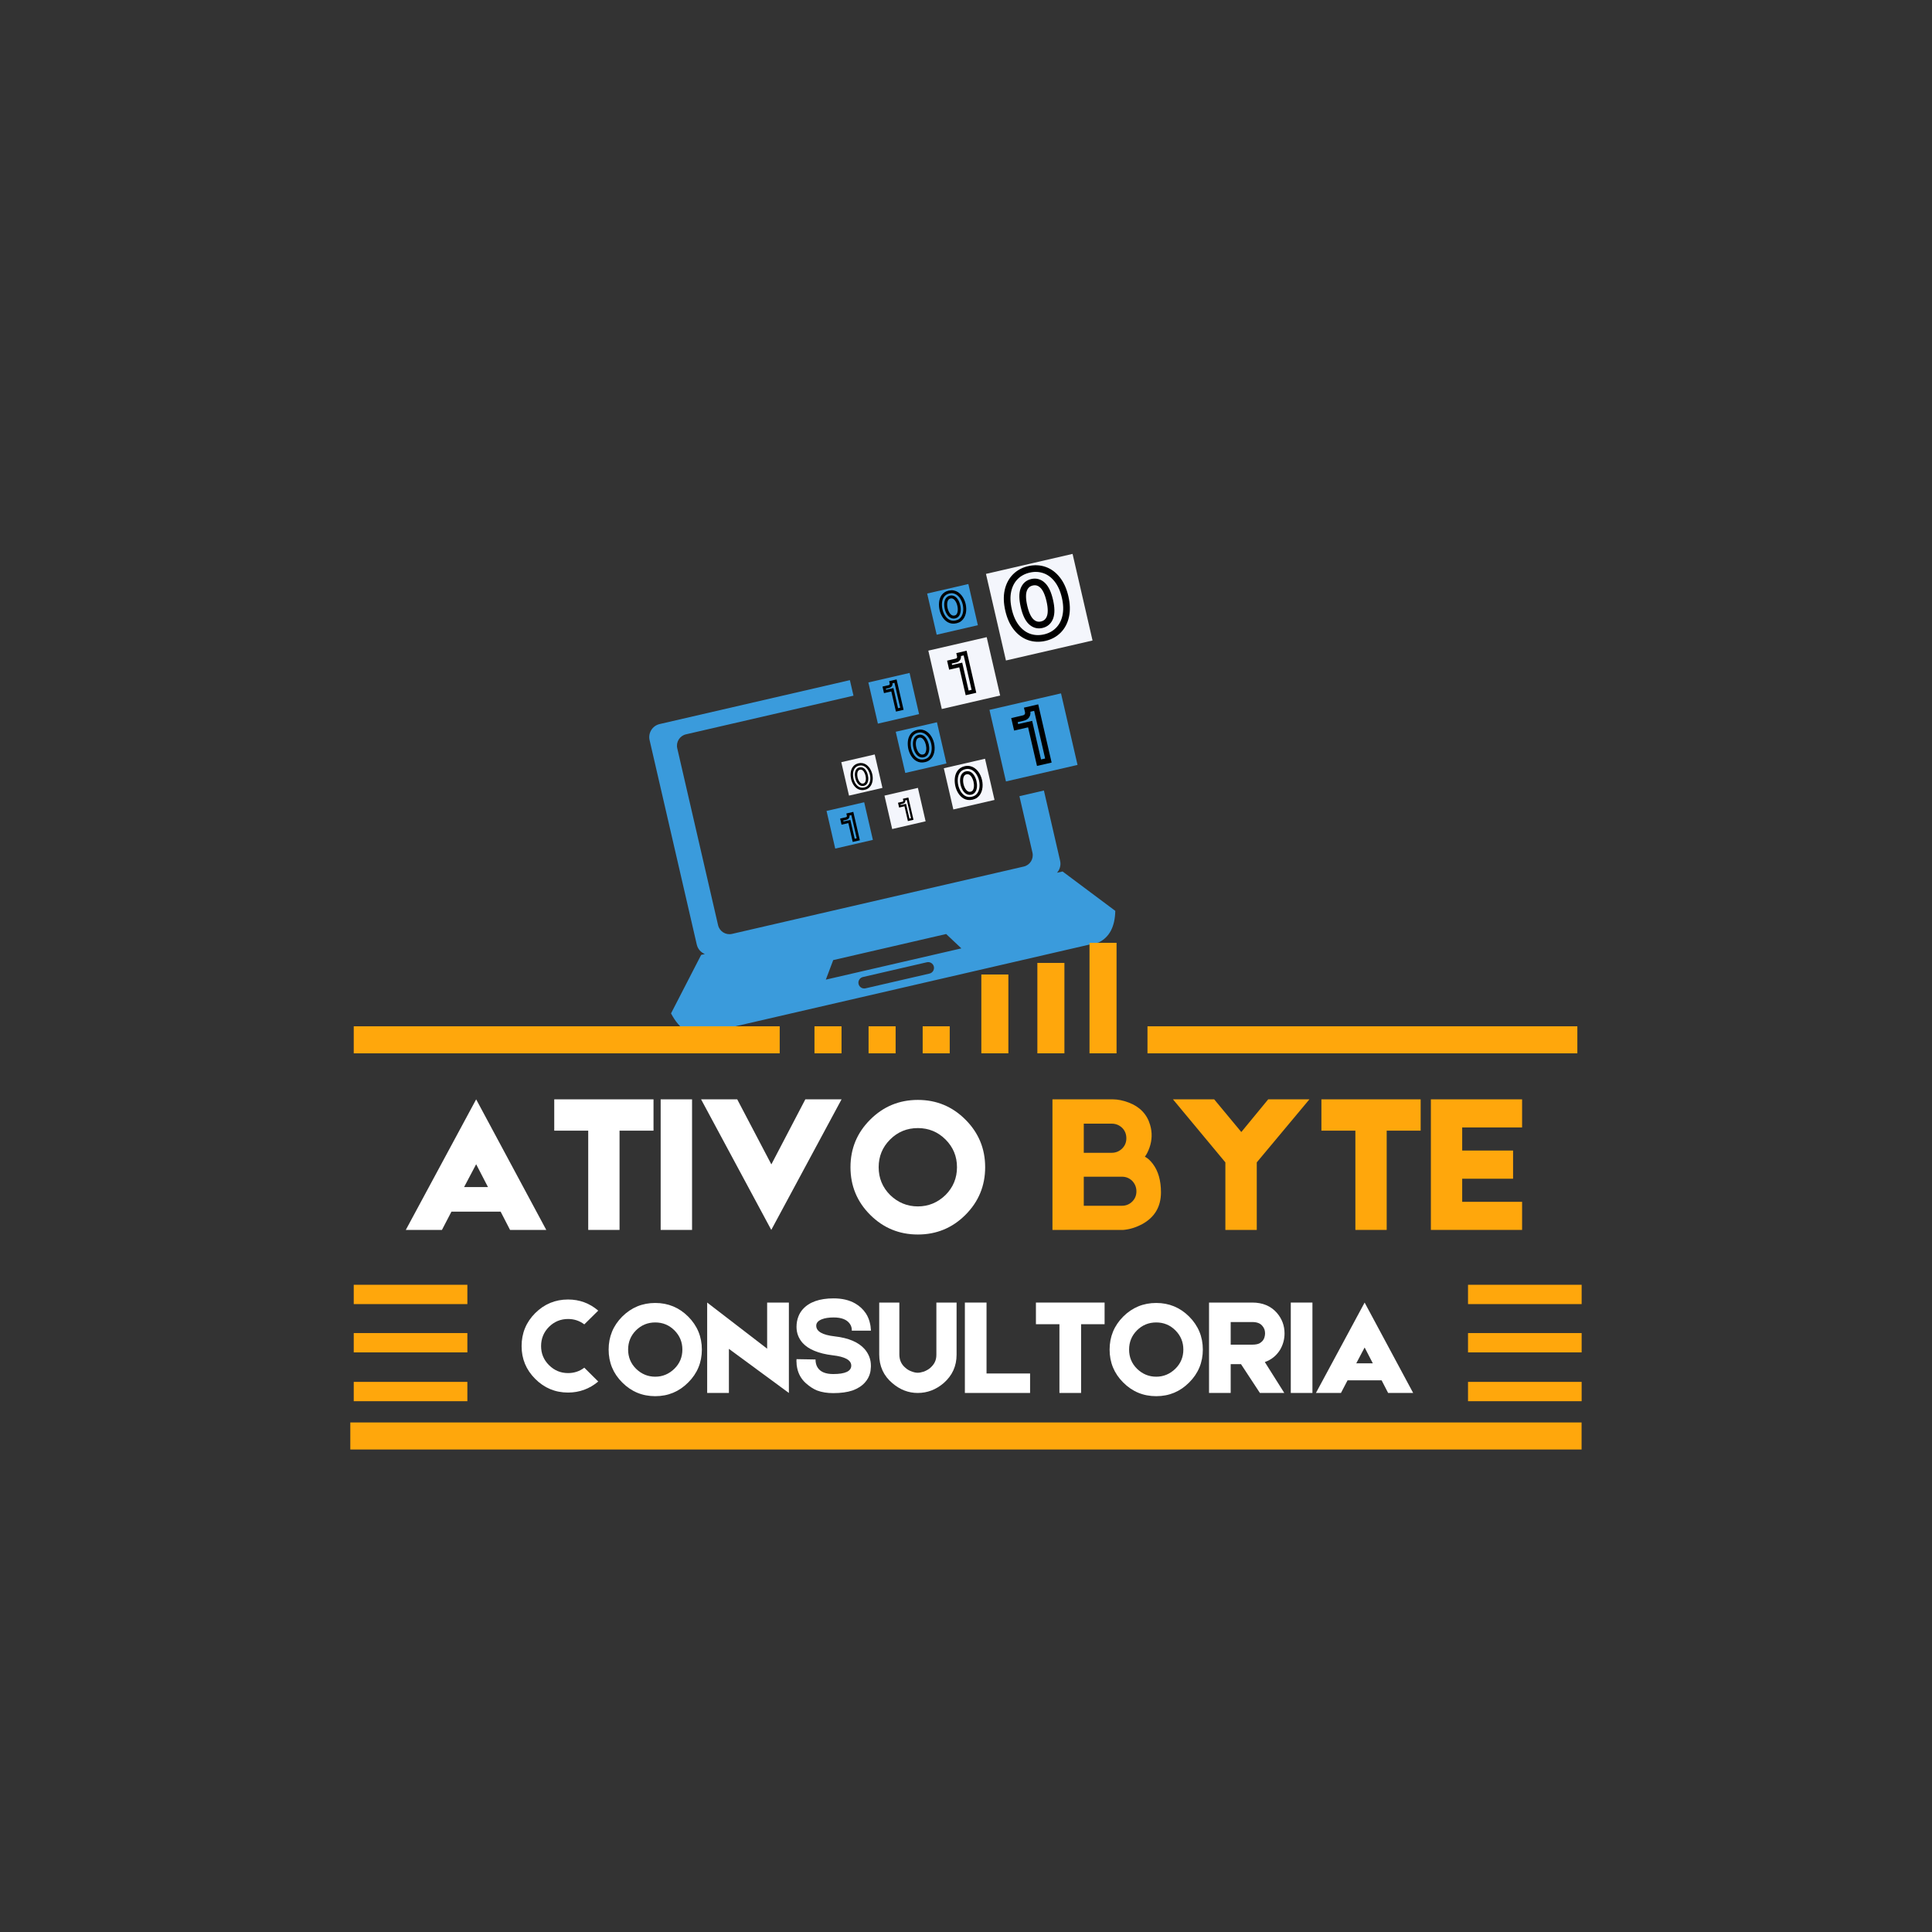<svg xmlns="http://www.w3.org/2000/svg" xmlns:xlink="http://www.w3.org/1999/xlink" width="500" zoomAndPan="magnify" viewBox="0 0 375 375" height="500" preserveAspectRatio="xMidYMid meet" version="1.0"><rect x="0" y="0" width="375" height="375" fill="#333333" stroke="none"/><defs><g/><clipPath id="9f93ffdcfb"><path d="M 126 132 L 217 132 L 217 201 L 126 201 Z M 126 132 " clip-rule="nonzero"/></clipPath><clipPath id="5548ae058e"><path d="M 114.645 129.102 L 208.184 107.512 L 225.051 180.59 L 131.512 202.18 Z M 114.645 129.102 " clip-rule="nonzero"/></clipPath><clipPath id="cc0698585e"><path d="M 114.645 129.102 L 208.184 107.512 L 225.051 180.59 L 131.512 202.18 Z M 114.645 129.102 " clip-rule="nonzero"/></clipPath><clipPath id="fb8e656283"><path d="M 160 155 L 170 155 L 170 165 L 160 165 Z M 160 155 " clip-rule="nonzero"/></clipPath><clipPath id="b6d76ddf1e"><path d="M 114.645 129.102 L 208.184 107.512 L 225.051 180.59 L 131.512 202.18 Z M 114.645 129.102 " clip-rule="nonzero"/></clipPath><clipPath id="cb5fb20dd1"><path d="M 114.645 129.102 L 208.184 107.512 L 225.051 180.59 L 131.512 202.18 Z M 114.645 129.102 " clip-rule="nonzero"/></clipPath><clipPath id="6949f99721"><path d="M 171 152 L 180 152 L 180 161 L 171 161 Z M 171 152 " clip-rule="nonzero"/></clipPath><clipPath id="18bdc03fba"><path d="M 114.645 129.102 L 208.184 107.512 L 225.051 180.59 L 131.512 202.18 Z M 114.645 129.102 " clip-rule="nonzero"/></clipPath><clipPath id="01b2b08eae"><path d="M 114.645 129.102 L 208.184 107.512 L 225.051 180.59 L 131.512 202.18 Z M 114.645 129.102 " clip-rule="nonzero"/></clipPath><clipPath id="6c2c04d905"><path d="M 192 134 L 210 134 L 210 152 L 192 152 Z M 192 134 " clip-rule="nonzero"/></clipPath><clipPath id="40a8d71303"><path d="M 114.645 129.102 L 208.184 107.512 L 225.051 180.59 L 131.512 202.18 Z M 114.645 129.102 " clip-rule="nonzero"/></clipPath><clipPath id="95ff32eec1"><path d="M 114.645 129.102 L 208.184 107.512 L 225.051 180.59 L 131.512 202.18 Z M 114.645 129.102 " clip-rule="nonzero"/></clipPath><clipPath id="b1cd7be81d"><path d="M 183 147 L 194 147 L 194 158 L 183 158 Z M 183 147 " clip-rule="nonzero"/></clipPath><clipPath id="953721d77b"><path d="M 114.645 129.102 L 208.184 107.512 L 225.051 180.59 L 131.512 202.18 Z M 114.645 129.102 " clip-rule="nonzero"/></clipPath><clipPath id="edb273fea4"><path d="M 114.645 129.102 L 208.184 107.512 L 225.051 180.59 L 131.512 202.18 Z M 114.645 129.102 " clip-rule="nonzero"/></clipPath><clipPath id="fd6375b254"><path d="M 173 140 L 184 140 L 184 151 L 173 151 Z M 173 140 " clip-rule="nonzero"/></clipPath><clipPath id="960c7a3a4d"><path d="M 114.645 129.102 L 208.184 107.512 L 225.051 180.59 L 131.512 202.18 Z M 114.645 129.102 " clip-rule="nonzero"/></clipPath><clipPath id="c338580c3a"><path d="M 114.645 129.102 L 208.184 107.512 L 225.051 180.59 L 131.512 202.18 Z M 114.645 129.102 " clip-rule="nonzero"/></clipPath><clipPath id="b8e3169990"><path d="M 168 130 L 179 130 L 179 141 L 168 141 Z M 168 130 " clip-rule="nonzero"/></clipPath><clipPath id="f36f159355"><path d="M 114.645 129.102 L 208.184 107.512 L 225.051 180.59 L 131.512 202.18 Z M 114.645 129.102 " clip-rule="nonzero"/></clipPath><clipPath id="74a10d8af2"><path d="M 114.645 129.102 L 208.184 107.512 L 225.051 180.59 L 131.512 202.18 Z M 114.645 129.102 " clip-rule="nonzero"/></clipPath><clipPath id="c14bf74ccc"><path d="M 163 146 L 172 146 L 172 155 L 163 155 Z M 163 146 " clip-rule="nonzero"/></clipPath><clipPath id="cbf84ec988"><path d="M 114.645 129.102 L 208.184 107.512 L 225.051 180.59 L 131.512 202.18 Z M 114.645 129.102 " clip-rule="nonzero"/></clipPath><clipPath id="0d26a6ca3e"><path d="M 114.645 129.102 L 208.184 107.512 L 225.051 180.59 L 131.512 202.18 Z M 114.645 129.102 " clip-rule="nonzero"/></clipPath><clipPath id="9622fff7be"><path d="M 180 123 L 195 123 L 195 138 L 180 138 Z M 180 123 " clip-rule="nonzero"/></clipPath><clipPath id="b5a9c6388f"><path d="M 114.645 129.102 L 208.184 107.512 L 225.051 180.59 L 131.512 202.18 Z M 114.645 129.102 " clip-rule="nonzero"/></clipPath><clipPath id="4e02b777b7"><path d="M 114.645 129.102 L 208.184 107.512 L 225.051 180.59 L 131.512 202.18 Z M 114.645 129.102 " clip-rule="nonzero"/></clipPath><clipPath id="71c83a0f13"><path d="M 179 113 L 190 113 L 190 124 L 179 124 Z M 179 113 " clip-rule="nonzero"/></clipPath><clipPath id="8c400bda2e"><path d="M 114.645 129.102 L 208.184 107.512 L 225.051 180.59 L 131.512 202.18 Z M 114.645 129.102 " clip-rule="nonzero"/></clipPath><clipPath id="b3932fc9e6"><path d="M 114.645 129.102 L 208.184 107.512 L 225.051 180.59 L 131.512 202.18 Z M 114.645 129.102 " clip-rule="nonzero"/></clipPath><clipPath id="7eeb4a2a5d"><path d="M 191 107 L 213 107 L 213 129 L 191 129 Z M 191 107 " clip-rule="nonzero"/></clipPath><clipPath id="5f8b99ea5c"><path d="M 114.645 129.102 L 208.184 107.512 L 225.051 180.59 L 131.512 202.18 Z M 114.645 129.102 " clip-rule="nonzero"/></clipPath><clipPath id="6d07db65ee"><path d="M 114.645 129.102 L 208.184 107.512 L 225.051 180.59 L 131.512 202.18 Z M 114.645 129.102 " clip-rule="nonzero"/></clipPath></defs><g clip-path="url(#9f93ffdcfb)"><g clip-path="url(#5548ae058e)"><g clip-path="url(#cc0698585e)"><path fill="#3a9bdc" d="M 128.035 140.539 L 164.961 132.016 L 165.66 135.031 L 133.137 142.535 C 131.934 142.816 131.176 144.027 131.453 145.234 L 139.379 179.582 C 139.66 180.789 140.871 181.547 142.078 181.27 L 198.715 168.195 C 199.918 167.918 200.68 166.703 200.398 165.496 L 197.871 154.535 L 202.621 153.438 L 205.766 167.074 C 205.965 167.93 205.711 168.789 205.16 169.402 L 206.246 169.152 C 206.246 169.152 209.656 171.699 216.477 176.797 C 216.414 179.859 215.348 181.902 213.273 182.922 C 213.273 182.922 187.695 188.828 136.543 200.633 C 134 201.148 131.902 199.836 130.246 196.699 C 130.246 196.699 132.195 192.914 136.094 185.344 L 136.812 185.176 C 136.051 184.867 135.445 184.207 135.246 183.352 L 126.086 143.656 C 125.762 142.266 126.641 140.859 128.035 140.539 Z M 167.488 189.641 L 179.91 186.773 C 180.512 186.637 181.121 187.016 181.262 187.617 C 181.398 188.223 181.02 188.828 180.418 188.969 L 167.992 191.836 C 167.391 191.973 166.785 191.594 166.645 190.992 C 166.504 190.387 166.883 189.781 167.488 189.641 Z M 160.293 190.148 C 161.246 187.617 161.727 186.355 161.727 186.355 C 176.34 182.98 183.648 181.293 183.648 181.293 C 185.617 183.148 186.602 184.078 186.602 184.078 C 169.062 188.125 160.293 190.148 160.293 190.148 Z M 160.293 190.148 " fill-opacity="1" fill-rule="evenodd"/></g></g></g><g clip-path="url(#fb8e656283)"><g clip-path="url(#b6d76ddf1e)"><g clip-path="url(#cb5fb20dd1)"><path fill="#3a9bdc" d="M 160.43 157.402 L 167.738 155.719 L 169.426 163.023 L 162.117 164.711 Z M 160.43 157.402 " fill-opacity="1" fill-rule="evenodd"/></g></g></g><g clip-path="url(#6949f99721)"><g clip-path="url(#18bdc03fba)"><g clip-path="url(#01b2b08eae)"><path fill="#f4f6fc" d="M 171.676 154.426 L 178.164 152.926 L 179.66 159.414 L 173.172 160.914 Z M 171.676 154.426 " fill-opacity="1" fill-rule="evenodd"/></g></g></g><g clip-path="url(#6c2c04d905)"><g clip-path="url(#40a8d71303)"><g clip-path="url(#95ff32eec1)"><path fill="#3a9bdc" d="M 192.055 137.785 L 205.941 134.582 L 209.148 148.469 L 195.258 151.676 Z M 192.055 137.785 " fill-opacity="1" fill-rule="evenodd"/></g></g></g><g clip-path="url(#b1cd7be81d)"><g clip-path="url(#953721d77b)"><g clip-path="url(#edb273fea4)"><path fill="#f4f6fc" d="M 183.195 149.117 L 191.191 147.273 L 193.035 155.266 L 185.043 157.113 Z M 183.195 149.117 " fill-opacity="1" fill-rule="evenodd"/></g></g></g><g clip-path="url(#fd6375b254)"><g clip-path="url(#960c7a3a4d)"><g clip-path="url(#c338580c3a)"><path fill="#3a9bdc" d="M 173.863 142.035 L 181.859 140.191 L 183.703 148.184 L 175.711 150.027 Z M 173.863 142.035 " fill-opacity="1" fill-rule="evenodd"/></g></g></g><g clip-path="url(#b8e3169990)"><g clip-path="url(#f36f159355)"><g clip-path="url(#74a10d8af2)"><path fill="#3a9bdc" d="M 168.551 132.461 L 176.547 130.617 L 178.391 138.609 L 170.398 140.457 Z M 168.551 132.461 " fill-opacity="1" fill-rule="evenodd"/></g></g></g><g clip-path="url(#c14bf74ccc)"><g clip-path="url(#cbf84ec988)"><g clip-path="url(#0d26a6ca3e)"><path fill="#f4f6fc" d="M 163.297 147.938 L 169.785 146.441 L 171.281 152.93 L 164.793 154.426 Z M 163.297 147.938 " fill-opacity="1" fill-rule="evenodd"/></g></g></g><g clip-path="url(#9622fff7be)"><g clip-path="url(#b5a9c6388f)"><g clip-path="url(#4e02b777b7)"><path fill="#f4f6fc" d="M 180.188 126.289 L 191.516 123.672 L 194.129 135 L 182.801 137.617 Z M 180.188 126.289 " fill-opacity="1" fill-rule="evenodd"/></g></g></g><g clip-path="url(#71c83a0f13)"><g clip-path="url(#8c400bda2e)"><g clip-path="url(#b3932fc9e6)"><path fill="#3a9bdc" d="M 179.961 115.203 L 187.957 113.359 L 189.801 121.352 L 181.809 123.199 Z M 179.961 115.203 " fill-opacity="1" fill-rule="evenodd"/></g></g></g><g clip-path="url(#7eeb4a2a5d)"><g clip-path="url(#5f8b99ea5c)"><g clip-path="url(#6d07db65ee)"><path fill="#f4f6fc" d="M 191.375 111.391 L 208.184 107.512 L 212.062 124.32 L 195.254 128.199 Z M 191.375 111.391 " fill-opacity="1" fill-rule="evenodd"/></g></g></g><g fill="#ffffff" fill-opacity="1"><g transform="translate(78.375, 238.726)"><g><path d="M 20.625 0 L 18.797 -3.547 L 9.25 -3.547 L 7.406 0 L 0.391 0 L 14.047 -25.344 L 27.656 0 Z M 16.344 -8.312 L 14.047 -12.75 L 11.703 -8.312 Z M 16.344 -8.312 "/></g></g></g><g fill="#ffffff" fill-opacity="1"><g transform="translate(106.408, 238.726)"><g><path d="M 20.438 -19.266 L 13.844 -19.266 L 13.844 0 L 7.766 0 L 7.766 -19.266 L 1.172 -19.266 L 1.172 -25.344 L 20.438 -25.344 Z M 20.438 -19.266 "/></g></g></g><g fill="#ffffff" fill-opacity="1"><g transform="translate(127.656, 238.726)"><g><path d="M 0.578 -25.344 L 6.672 -25.344 L 6.672 0 L 0.578 0 Z M 0.578 -25.344 "/></g></g></g><g fill="#ffffff" fill-opacity="1"><g transform="translate(134.908, 238.726)"><g><path d="M 14.781 0 L 14.781 -0.031 L 1.172 -25.344 L 8.188 -25.344 L 14.812 -12.719 L 21.406 -25.344 L 28.438 -25.344 L 14.812 -0.031 Z M 14.781 0 "/></g></g></g><g fill="#ffffff" fill-opacity="1"><g transform="translate(164.5, 238.726)"><g><path d="M 13.656 -25.234 C 17.27 -25.234 20.348 -23.957 22.891 -21.406 C 25.441 -18.863 26.719 -15.785 26.719 -12.172 C 26.719 -8.555 25.441 -5.473 22.891 -2.922 C 20.348 -0.379 17.27 0.891 13.656 0.891 C 10.039 0.891 6.957 -0.379 4.406 -2.922 C 1.852 -5.473 0.578 -8.555 0.578 -12.172 C 0.578 -15.785 1.852 -18.863 4.406 -21.406 C 6.957 -23.957 10.039 -25.234 13.656 -25.234 Z M 19.031 -6.781 C 20.508 -8.27 21.25 -10.066 21.25 -12.172 C 21.25 -14.273 20.508 -16.066 19.031 -17.547 C 17.551 -19.023 15.758 -19.766 13.656 -19.766 C 11.539 -19.766 9.742 -19.023 8.266 -17.547 C 6.785 -16.066 6.047 -14.273 6.047 -12.172 C 6.047 -10.066 6.785 -8.27 8.266 -6.781 C 9.797 -5.301 11.594 -4.562 13.656 -4.562 C 15.707 -4.562 17.5 -5.301 19.031 -6.781 Z M 19.031 -6.781 "/></g></g></g><g fill="#ffffff" fill-opacity="1"><g transform="translate(191.792, 238.726)"><g/></g></g><g fill="#ffa70c" fill-opacity="1"><g transform="translate(201.937, 238.726)"><g><path d="M 20.281 -14.203 C 20.801 -13.961 21.32 -13.492 21.844 -12.797 C 22.883 -11.41 23.406 -9.578 23.406 -7.297 C 23.406 -4.516 22.191 -2.457 19.766 -1.125 C 18.547 -0.477 17.328 -0.102 16.109 0 L 2.344 0 L 2.344 -25.344 L 14.078 -25.344 C 15.035 -25.344 16.062 -25.133 17.156 -24.719 C 19.312 -23.895 20.691 -22.453 21.297 -20.391 C 21.734 -18.91 21.691 -17.43 21.172 -15.953 C 20.91 -15.223 20.613 -14.641 20.281 -14.203 Z M 8.422 -20.625 L 8.422 -14.969 L 13.844 -14.969 C 14.625 -14.969 15.301 -15.242 15.875 -15.797 C 16.414 -16.336 16.688 -17 16.688 -17.781 C 16.688 -18.594 16.414 -19.27 15.875 -19.812 C 15.301 -20.352 14.625 -20.625 13.844 -20.625 Z M 18.641 -7.484 C 18.641 -8.266 18.367 -8.941 17.828 -9.516 C 17.273 -10.055 16.609 -10.328 15.828 -10.328 L 8.422 -10.328 L 8.422 -4.688 L 15.828 -4.688 C 16.609 -4.688 17.273 -4.957 17.828 -5.5 C 18.367 -6.039 18.641 -6.703 18.641 -7.484 Z M 18.641 -7.484 "/></g></g></g><g fill="#ffa70c" fill-opacity="1"><g transform="translate(226.5, 238.726)"><g><path d="M 27.656 -25.344 L 17.438 -13.109 L 17.438 0 L 11.344 0 L 11.344 -13.109 L 1.172 -25.344 L 9.172 -25.344 L 14.438 -19 L 19.656 -25.344 Z M 27.656 -25.344 "/></g></g></g><g fill="#ffa70c" fill-opacity="1"><g transform="translate(255.312, 238.726)"><g><path d="M 20.438 -19.266 L 13.844 -19.266 L 13.844 0 L 7.766 0 L 7.766 -19.266 L 1.172 -19.266 L 1.172 -25.344 L 20.438 -25.344 Z M 20.438 -19.266 "/></g></g></g><g fill="#ffa70c" fill-opacity="1"><g transform="translate(276.561, 238.726)"><g><path d="M 7.25 -9.938 L 7.25 -5.453 L 18.875 -5.453 L 18.875 0 L 1.172 0 L 1.172 -25.344 L 18.875 -25.344 L 18.875 -19.891 L 7.25 -19.891 L 7.25 -15.406 L 17.125 -15.406 L 17.125 -9.938 Z M 7.25 -9.938 "/></g></g></g><path stroke-linecap="butt" transform="matrix(-0.75, 0, 0, -0.75, 306.985, 281.348)" fill="none" stroke-linejoin="miter" d="M 0.001 3.5 L 318.652 3.5 " stroke="#ffa70c" stroke-width="7" stroke-opacity="1" stroke-miterlimit="4"/><path stroke-linecap="butt" transform="matrix(0, 0.75, -0.75, 0, 195.727, 189.147)" fill="none" stroke-linejoin="miter" d="M 0.003 3.501 L 20.409 3.501 " stroke="#ffa70c" stroke-width="7" stroke-opacity="1" stroke-miterlimit="4"/><path fill="#ffa70c" d="M 158.09 199.203 L 163.34 199.203 L 163.34 204.453 L 158.09 204.453 M 168.59 199.203 L 173.84 199.203 L 173.84 204.453 L 168.59 204.453 M 179.09 199.203 L 184.34 199.203 L 184.34 204.453 L 179.09 204.453 " fill-opacity="1" fill-rule="nonzero"/><path stroke-linecap="butt" transform="matrix(0.75, 0, 0, 0.75, 68.66, 199.202)" fill="none" stroke-linejoin="miter" d="M 0 3.502 L 110.24 3.502 " stroke="#ffa70c" stroke-width="7" stroke-opacity="1" stroke-miterlimit="4"/><path stroke-linecap="butt" transform="matrix(0, 0.75, -0.75, 0, 206.602, 186.897)" fill="none" stroke-linejoin="miter" d="M 0.002 3.501 L 23.409 3.501 " stroke="#ffa70c" stroke-width="7" stroke-opacity="1" stroke-miterlimit="4"/><path stroke-linecap="butt" transform="matrix(0, -0.75, 0.75, 0, 211.473, 204.447)" fill="none" stroke-linejoin="miter" d="M 0.002 3.5 L 28.591 3.5 " stroke="#ffa70c" stroke-width="7" stroke-opacity="1" stroke-miterlimit="4"/><path stroke-linecap="butt" transform="matrix(0.75, 0, 0, 0.75, 222.727, 199.202)" fill="none" stroke-linejoin="miter" d="M -0.001 3.502 L 111.249 3.502 " stroke="#ffa70c" stroke-width="7" stroke-opacity="1" stroke-miterlimit="4"/><path stroke-linecap="butt" transform="matrix(0.75, 0, 0, 0.75, 68.66, 249.376)" fill="none" stroke-linejoin="miter" d="M 0 2.499 L 29.407 2.499 " stroke="#ffa70c" stroke-width="5" stroke-opacity="1" stroke-miterlimit="4"/><path stroke-linecap="butt" transform="matrix(0.75, 0, 0, 0.75, 68.66, 258.748)" fill="none" stroke-linejoin="miter" d="M 0 2.498 L 29.407 2.498 " stroke="#ffa70c" stroke-width="5" stroke-opacity="1" stroke-miterlimit="4"/><path stroke-linecap="butt" transform="matrix(0.75, 0, 0, 0.75, 68.66, 268.223)" fill="none" stroke-linejoin="miter" d="M 0 2.5 L 29.407 2.5 " stroke="#ffa70c" stroke-width="5" stroke-opacity="1" stroke-miterlimit="4"/><path stroke-linecap="butt" transform="matrix(0.75, 0, 0, 0.75, 284.94, 258.748)" fill="none" stroke-linejoin="miter" d="M 0.002 2.498 L 29.408 2.498 " stroke="#ffa70c" stroke-width="5" stroke-opacity="1" stroke-miterlimit="4"/><path stroke-linecap="butt" transform="matrix(0.75, 0, 0, 0.75, 284.94, 268.223)" fill="none" stroke-linejoin="miter" d="M 0.002 2.5 L 29.408 2.5 " stroke="#ffa70c" stroke-width="5" stroke-opacity="1" stroke-miterlimit="4"/><path stroke-linecap="butt" transform="matrix(0.75, 0, 0, 0.75, 284.94, 249.376)" fill="none" stroke-linejoin="miter" d="M 0.002 2.499 L 29.408 2.499 " stroke="#ffa70c" stroke-width="5" stroke-opacity="1" stroke-miterlimit="4"/><path stroke-linecap="butt" transform="matrix(0.556, -0.128, 0.128, 0.556, 192.678, 108.296)" fill="none" stroke-linejoin="miter" d="M 11.168 30.397 C 9.253 30.391 7.551 29.92 6.056 28.979 C 4.56 28.037 3.395 26.666 2.552 24.878 C 1.708 23.089 1.289 20.95 1.286 18.471 C 1.289 15.994 1.705 13.858 2.545 12.072 C 3.394 10.282 4.565 8.917 6.054 7.969 C 7.549 7.029 9.251 6.559 11.167 6.559 C 13.077 6.557 14.773 7.026 16.267 7.974 C 17.762 8.916 18.928 10.28 19.77 12.075 C 20.614 13.863 21.041 15.998 21.039 18.468 C 21.041 20.954 20.619 23.088 19.77 24.879 C 18.928 26.671 17.757 28.036 16.263 28.976 C 14.773 29.924 13.078 30.396 11.168 30.397 Z M 11.164 25.883 C 12.568 25.884 13.675 25.283 14.473 24.077 C 15.272 22.865 15.676 20.993 15.676 18.473 C 15.676 15.946 15.277 14.085 14.469 12.873 C 13.672 11.672 12.57 11.066 11.166 11.065 C 9.776 11.067 8.682 11.671 7.877 12.875 C 7.079 14.081 6.684 15.948 6.683 18.475 C 6.684 20.995 7.081 22.863 7.876 24.071 C 8.685 25.282 9.781 25.886 11.164 25.883 Z M 11.164 25.883 " stroke="#000000" stroke-width="2.265" stroke-opacity="1" stroke-miterlimit="4"/><path stroke-linecap="butt" transform="matrix(0.556, -0.128, 0.128, 0.556, 195.077, 137.846)" fill="none" stroke-linejoin="miter" d="M 7.256 19.999 L 7.255 6.528 L 2.369 6.531 L 2.368 4.011 L 5.416 4.005 C 6.033 4.007 6.515 3.837 6.867 3.498 C 7.213 3.156 7.388 2.67 7.388 2.031 L 7.385 1.525 L 10.524 1.52 L 10.526 20.003 Z M 7.256 19.999 " stroke="#000000" stroke-width="1.841" stroke-opacity="1" stroke-miterlimit="4"/><path stroke-linecap="butt" transform="matrix(0.556, -0.128, 0.128, 0.556, 182.891, 126.818)" fill="none" stroke-linejoin="miter" d="M 5.241 15.001 L 5.242 5.265 L 1.709 5.271 L 1.709 3.446 L 3.914 3.442 C 4.356 3.446 4.707 3.323 4.961 3.073 C 5.214 2.83 5.337 2.479 5.339 2.016 L 5.339 1.651 L 7.607 1.648 L 7.607 14.999 Z M 5.241 15.001 " stroke="#000000" stroke-width="1.331" stroke-opacity="1" stroke-miterlimit="4"/><path stroke-linecap="butt" transform="matrix(0.556, -0.128, 0.128, 0.556, 181.897, 115.611)" fill="none" stroke-linejoin="miter" d="M 4.316 10.141 C 3.797 10.14 3.329 10.067 2.923 9.91 C 2.517 9.753 2.158 9.544 1.856 9.271 C 1.553 9.004 1.301 8.694 1.086 8.349 C 0.879 8 0.711 7.631 0.577 7.242 C 0.449 6.854 0.357 6.461 0.3 6.069 C 0.245 5.67 0.211 5.297 0.216 4.94 C 0.215 4.582 0.246 4.203 0.302 3.809 C 0.358 3.415 0.449 3.022 0.574 2.629 C 0.698 2.244 0.861 1.874 1.069 1.522 C 1.275 1.177 1.521 0.869 1.817 0.593 C 2.11 0.324 2.462 0.11 2.855 -0.045 C 3.249 -0.2 3.702 -0.278 4.215 -0.279 C 4.776 -0.276 5.273 -0.182 5.712 0.018 C 6.15 0.217 6.537 0.489 6.865 0.831 C 7.191 1.18 7.457 1.579 7.671 2.021 C 7.89 2.472 8.048 2.944 8.15 3.444 C 8.258 3.947 8.311 4.45 8.313 4.956 C 8.311 5.454 8.258 5.954 8.158 6.451 C 8.056 6.954 7.898 7.423 7.691 7.866 C 7.478 8.301 7.211 8.696 6.893 9.044 C 6.575 9.384 6.197 9.655 5.772 9.852 C 5.348 10.049 4.863 10.141 4.316 10.141 Z M 4.275 8.432 C 4.584 8.433 4.853 8.362 5.087 8.227 C 5.324 8.085 5.528 7.9 5.696 7.658 C 5.863 7.423 6.004 7.147 6.114 6.849 C 6.22 6.544 6.301 6.225 6.354 5.901 C 6.403 5.568 6.429 5.244 6.425 4.927 C 6.43 4.599 6.4 4.276 6.35 3.942 C 6.3 3.614 6.218 3.3 6.103 3.007 C 5.996 2.709 5.854 2.444 5.682 2.215 C 5.504 1.984 5.3 1.804 5.057 1.67 C 4.807 1.536 4.528 1.464 4.218 1.47 C 3.903 1.467 3.621 1.536 3.379 1.669 C 3.138 1.803 2.927 1.986 2.754 2.22 C 2.58 2.454 2.434 2.722 2.323 3.019 C 2.219 3.318 2.134 3.628 2.085 3.961 C 2.031 4.285 2.004 4.616 2.007 4.94 C 2.002 5.261 2.032 5.591 2.082 5.919 C 2.133 6.246 2.222 6.562 2.327 6.867 C 2.44 7.167 2.589 7.433 2.766 7.67 C 2.943 7.907 3.16 8.091 3.41 8.226 C 3.658 8.367 3.945 8.433 4.275 8.432 Z M 4.275 8.432 " stroke="#000000" stroke-width="1.008" stroke-opacity="1" stroke-miterlimit="4"/><path stroke-linecap="butt" transform="matrix(0.475, -0.11, 0.11, 0.475, 173.839, 155.211)" fill="none" stroke-linejoin="miter" d="M 3.25 9.001 L 3.255 2.962 L 1.06 2.964 L 1.059 1.83 L 2.422 1.832 C 2.702 1.831 2.916 1.757 3.075 1.605 C 3.233 1.453 3.309 1.232 3.308 0.952 L 3.311 0.723 L 4.718 0.718 L 4.713 9.002 Z M 3.25 9.001 " stroke="#000000" stroke-width="0.825" stroke-opacity="1" stroke-miterlimit="4"/><path stroke-linecap="butt" transform="matrix(0.556, -0.128, 0.128, 0.556, 175.825, 142.557)" fill="none" stroke-linejoin="miter" d="M 4.256 10.138 C 3.744 10.139 3.284 10.061 2.883 9.912 C 2.484 9.757 2.132 9.549 1.835 9.284 C 1.531 9.018 1.279 8.714 1.07 8.371 C 0.868 8.029 0.7 7.661 0.571 7.28 C 0.443 6.892 0.356 6.507 0.298 6.122 C 0.241 5.729 0.213 5.365 0.211 5.007 C 0.215 4.656 0.238 4.283 0.299 3.897 C 0.355 3.502 0.444 3.116 0.568 2.73 C 0.684 2.35 0.853 1.982 1.051 1.641 C 1.257 1.296 1.504 0.988 1.796 0.725 C 2.083 0.455 2.426 0.246 2.82 0.091 C 3.207 -0.065 3.652 -0.138 4.158 -0.14 C 4.712 -0.139 5.201 -0.04 5.635 0.151 C 6.066 0.349 6.446 0.619 6.768 0.96 C 7.089 1.301 7.357 1.693 7.572 2.129 C 7.779 2.57 7.937 3.041 8.04 3.536 C 8.144 4.03 8.198 4.527 8.195 5.024 C 8.194 5.515 8.143 6.009 8.044 6.499 C 7.944 6.995 7.788 7.457 7.582 7.894 C 7.376 8.331 7.112 8.712 6.802 9.055 C 6.484 9.396 6.114 9.661 5.691 9.851 C 5.275 10.043 4.795 10.143 4.256 10.138 Z M 4.217 8.451 C 4.519 8.451 4.787 8.386 5.022 8.251 C 5.25 8.114 5.447 7.928 5.614 7.693 C 5.78 7.457 5.92 7.188 6.031 6.89 C 6.135 6.591 6.214 6.28 6.268 5.955 C 6.315 5.629 6.339 5.312 6.341 4.997 C 6.339 4.673 6.315 4.352 6.264 4.024 C 6.212 3.703 6.128 3.396 6.02 3.104 C 5.912 2.813 5.776 2.55 5.604 2.32 C 5.433 2.091 5.229 1.911 4.984 1.784 C 4.741 1.651 4.469 1.581 4.159 1.587 C 3.851 1.586 3.576 1.649 3.335 1.783 C 3.093 1.916 2.884 2.093 2.718 2.328 C 2.546 2.555 2.401 2.817 2.297 3.115 C 2.188 3.406 2.109 3.718 2.055 4.042 C 2.001 4.367 1.976 4.691 1.98 5.008 C 1.976 5.33 2 5.651 2.052 5.972 C 2.109 6.301 2.185 6.613 2.3 6.907 C 2.406 7.205 2.555 7.471 2.727 7.7 C 2.904 7.938 3.115 8.12 3.358 8.253 C 3.607 8.388 3.894 8.454 4.217 8.451 Z M 4.217 8.451 " stroke="#000000" stroke-width="0.995" stroke-opacity="1" stroke-miterlimit="4"/><path stroke-linecap="butt" transform="matrix(0.556, -0.128, 0.128, 0.556, 170.72, 132.715)" fill="none" stroke-linejoin="miter" d="M 3.79 9.999 L 3.791 2.966 L 1.236 2.966 L 1.239 1.647 L 2.825 1.648 C 3.149 1.646 3.401 1.556 3.588 1.382 C 3.771 1.2 3.858 0.946 3.857 0.616 L 3.862 0.35 L 5.498 0.349 L 5.502 10.002 Z M 3.79 9.999 " stroke="#000000" stroke-width="0.962" stroke-opacity="1" stroke-miterlimit="4"/><path stroke-linecap="butt" transform="matrix(0.556, -0.128, 0.128, 0.556, 184.847, 149.293)" fill="none" stroke-linejoin="miter" d="M 4.419 11.149 C 3.886 11.145 3.405 11.069 2.993 10.911 C 2.573 10.751 2.209 10.534 1.901 10.259 C 1.592 9.984 1.329 9.664 1.117 9.306 C 0.897 8.953 0.724 8.576 0.592 8.174 C 0.459 7.778 0.369 7.378 0.307 6.978 C 0.246 6.571 0.223 6.186 0.223 5.821 C 0.223 5.456 0.249 5.069 0.308 4.661 C 0.365 4.261 0.458 3.861 0.585 3.462 C 0.712 3.063 0.883 2.688 1.092 2.329 C 1.301 1.971 1.556 1.657 1.859 1.376 C 2.163 1.096 2.514 0.882 2.923 0.723 C 3.324 0.563 3.793 0.482 4.312 0.482 C 4.888 0.482 5.397 0.586 5.842 0.787 C 6.294 0.989 6.685 1.269 7.019 1.62 C 7.357 1.979 7.63 2.378 7.854 2.837 C 8.071 3.295 8.232 3.781 8.34 4.29 C 8.452 4.807 8.503 5.318 8.502 5.837 C 8.503 6.35 8.448 6.863 8.344 7.373 C 8.241 7.882 8.08 8.365 7.864 8.813 C 7.655 9.263 7.379 9.67 7.053 10.016 C 6.726 10.369 6.346 10.646 5.907 10.846 C 5.467 11.047 4.975 11.144 4.419 11.149 Z M 4.374 9.398 C 4.691 9.394 4.967 9.324 5.21 9.183 C 5.446 9.041 5.652 8.85 5.828 8.603 C 6.003 8.363 6.144 8.086 6.258 7.776 C 6.365 7.463 6.447 7.138 6.504 6.801 C 6.552 6.468 6.58 6.137 6.579 5.807 C 6.578 5.477 6.55 5.141 6.494 4.805 C 6.445 4.471 6.358 4.149 6.246 3.842 C 6.133 3.542 5.992 3.271 5.815 3.034 C 5.631 2.795 5.421 2.613 5.171 2.478 C 4.923 2.336 4.636 2.27 4.313 2.273 C 3.991 2.269 3.708 2.337 3.459 2.476 C 3.209 2.615 2.992 2.796 2.817 3.036 C 2.635 3.275 2.494 3.552 2.382 3.856 C 2.27 4.16 2.188 4.485 2.132 4.816 C 2.075 5.154 2.053 5.493 2.048 5.821 C 2.049 6.151 2.076 6.488 2.132 6.823 C 2.187 7.166 2.267 7.486 2.385 7.794 C 2.497 8.101 2.645 8.374 2.828 8.613 C 3.01 8.858 3.233 9.05 3.489 9.186 C 3.737 9.328 4.037 9.397 4.374 9.398 Z M 4.374 9.398 " stroke="#000000" stroke-width="1.032" stroke-opacity="1" stroke-miterlimit="4"/><path stroke-linecap="butt" transform="matrix(0.556, -0.128, 0.128, 0.556, 162.454, 158.005)" fill="none" stroke-linejoin="miter" d="M 3.546 9.998 L 3.539 3.426 L 1.153 3.423 L 1.156 2.195 L 2.644 2.195 C 2.946 2.194 3.182 2.115 3.348 1.943 C 3.519 1.779 3.61 1.54 3.604 1.23 L 3.604 0.984 L 5.136 0.98 L 5.138 10.001 Z M 3.546 9.998 " stroke="#000000" stroke-width="0.899" stroke-opacity="1" stroke-miterlimit="4"/><path stroke-linecap="butt" transform="matrix(0.551, -0.127, 0.127, 0.551, 164.711, 148.499)" fill="none" stroke-linejoin="miter" d="M 3.53 9.115 C 3.105 9.116 2.729 9.057 2.391 8.923 C 2.059 8.796 1.766 8.622 1.519 8.403 C 1.272 8.183 1.062 7.928 0.892 7.648 C 0.718 7.36 0.582 7.059 0.471 6.743 C 0.368 6.422 0.293 6.1 0.247 5.778 C 0.201 5.455 0.172 5.151 0.177 4.854 C 0.173 4.563 0.201 4.258 0.247 3.935 C 0.295 3.606 0.368 3.29 0.471 2.966 C 0.572 2.65 0.706 2.347 0.872 2.06 C 1.042 1.78 1.244 1.522 1.486 1.301 C 1.728 1.081 2.016 0.907 2.337 0.775 C 2.663 0.652 3.032 0.588 3.451 0.586 C 3.912 0.586 4.318 0.666 4.678 0.827 C 5.036 0.994 5.347 1.215 5.615 1.496 C 5.883 1.778 6.105 2.105 6.282 2.472 C 6.455 2.831 6.591 3.224 6.673 3.633 C 6.763 4.043 6.802 4.456 6.806 4.868 C 6.804 5.278 6.759 5.686 6.678 6.1 C 6.592 6.505 6.468 6.887 6.292 7.251 C 6.123 7.616 5.907 7.934 5.644 8.214 C 5.382 8.493 5.074 8.72 4.725 8.88 C 4.378 9.034 3.976 9.118 3.53 9.115 Z M 3.498 7.718 C 3.753 7.721 3.973 7.658 4.168 7.547 C 4.357 7.435 4.52 7.281 4.658 7.086 C 4.801 6.893 4.916 6.671 5.002 6.422 C 5.095 6.174 5.162 5.913 5.203 5.646 C 5.245 5.372 5.263 5.107 5.26 4.844 C 5.264 4.583 5.24 4.315 5.197 4.043 C 5.153 3.771 5.085 3.514 4.999 3.274 C 4.906 3.033 4.793 2.816 4.652 2.628 C 4.505 2.438 4.333 2.292 4.138 2.183 C 3.937 2.073 3.71 2.013 3.453 2.018 C 3.192 2.014 2.967 2.069 2.765 2.178 C 2.569 2.288 2.393 2.439 2.255 2.634 C 2.113 2.821 1.991 3.041 1.907 3.284 C 1.814 3.532 1.749 3.786 1.708 4.053 C 1.66 4.325 1.641 4.59 1.643 4.86 C 1.639 5.121 1.662 5.388 1.706 5.661 C 1.749 5.933 1.817 6.19 1.909 6.437 C 2.002 6.679 2.122 6.898 2.268 7.094 C 2.415 7.284 2.585 7.437 2.787 7.547 C 2.995 7.659 3.229 7.72 3.498 7.718 Z M 3.498 7.718 " stroke="#000000" stroke-width="0.825" stroke-opacity="1" stroke-miterlimit="4"/><g fill="#ffffff" fill-opacity="1"><g transform="translate(100.43, 270.373)"><g><path d="M 15.688 -2.219 C 13.977 -0.789 12.023 -0.078 9.828 -0.078 C 7.348 -0.078 5.223 -0.961 3.453 -2.734 C 1.691 -4.492 0.812 -6.613 0.812 -9.094 C 0.812 -11.602 1.691 -13.738 3.453 -15.5 C 5.223 -17.258 7.348 -18.141 9.828 -18.141 C 12.047 -18.141 14 -17.422 15.688 -15.984 L 12.984 -13.312 C 12.066 -14.008 11.016 -14.359 9.828 -14.359 C 8.391 -14.359 7.156 -13.848 6.125 -12.828 C 5.102 -11.797 4.594 -10.551 4.594 -9.094 C 4.594 -7.656 5.102 -6.426 6.125 -5.406 C 7.156 -4.375 8.391 -3.859 9.828 -3.859 C 11.016 -3.859 12.066 -4.207 12.984 -4.906 Z M 15.688 -2.219 "/></g></g></g><g fill="#ffffff" fill-opacity="1"><g transform="translate(117.73, 270.373)"><g><path d="M 9.453 -17.469 C 11.953 -17.469 14.082 -16.586 15.844 -14.828 C 17.613 -13.055 18.5 -10.922 18.5 -8.422 C 18.5 -5.922 17.613 -3.789 15.844 -2.031 C 14.082 -0.258 11.953 0.625 9.453 0.625 C 6.953 0.625 4.816 -0.258 3.047 -2.031 C 1.285 -3.789 0.406 -5.922 0.406 -8.422 C 0.406 -10.922 1.285 -13.055 3.047 -14.828 C 4.816 -16.586 6.953 -17.469 9.453 -17.469 Z M 13.172 -4.703 C 14.203 -5.723 14.719 -6.961 14.719 -8.422 C 14.719 -9.879 14.203 -11.125 13.172 -12.156 C 12.148 -13.176 10.91 -13.688 9.453 -13.688 C 7.992 -13.688 6.75 -13.176 5.719 -12.156 C 4.695 -11.125 4.188 -9.879 4.188 -8.422 C 4.188 -6.961 4.695 -5.723 5.719 -4.703 C 6.781 -3.672 8.023 -3.156 9.453 -3.156 C 10.867 -3.156 12.109 -3.672 13.172 -4.703 Z M 13.172 -4.703 "/></g></g></g><g fill="#ffffff" fill-opacity="1"><g transform="translate(136.621, 270.373)"><g><path d="M 12.281 -17.547 L 16.5 -17.547 L 16.5 0 L 4.859 -8.562 L 4.859 0 L 0.641 0 L 0.641 -17.547 L 12.281 -8.594 Z M 12.281 -17.547 "/></g></g></g><g fill="#ffffff" fill-opacity="1"><g transform="translate(153.759, 270.373)"><g><path d="M 7.969 0.031 C 6.781 0.031 5.734 -0.141 4.828 -0.484 C 4.109 -0.773 3.375 -1.254 2.625 -1.922 C 1.758 -2.711 1.207 -3.691 0.969 -4.859 C 0.883 -5.234 0.844 -5.613 0.844 -6 C 0.82 -6.125 0.82 -6.25 0.844 -6.375 L 0.844 -6.562 L 4.531 -6.5 L 4.531 -6.531 C 4.531 -5.863 4.676 -5.316 4.969 -4.891 C 5.508 -4.078 6.508 -3.672 7.969 -3.672 C 10.301 -3.672 11.469 -4.219 11.469 -5.312 C 11.469 -6.375 10.266 -7.039 7.859 -7.312 C 6.473 -7.477 5.285 -7.77 4.297 -8.188 C 3.379 -8.562 2.629 -9.062 2.047 -9.688 C 1.242 -10.594 0.844 -11.641 0.844 -12.828 C 0.844 -13.566 0.973 -14.258 1.234 -14.906 C 1.43 -15.395 1.703 -15.836 2.047 -16.234 C 3.305 -17.648 5.305 -18.359 8.047 -18.359 C 9.68 -18.359 11.066 -18.035 12.203 -17.391 C 13.066 -16.898 13.77 -16.25 14.312 -15.438 C 14.707 -14.832 14.984 -14.133 15.141 -13.344 C 15.203 -13.07 15.238 -12.801 15.25 -12.531 C 15.27 -12.438 15.281 -12.348 15.281 -12.266 L 15.281 -12.094 L 11.578 -12.094 L 11.578 -12.062 C 11.598 -12.602 11.461 -13.066 11.172 -13.453 C 10.598 -14.254 9.555 -14.656 8.047 -14.656 C 7.129 -14.656 6.375 -14.539 5.781 -14.312 C 5.039 -14.02 4.672 -13.602 4.672 -13.062 C 4.672 -11.945 5.867 -11.254 8.266 -10.984 C 10.961 -10.68 12.906 -9.848 14.094 -8.484 C 14.883 -7.547 15.281 -6.488 15.281 -5.312 L 15.281 -5.078 C 15.281 -4.961 15.27 -4.852 15.25 -4.75 C 15.238 -4.457 15.203 -4.188 15.141 -3.938 C 14.961 -3.219 14.625 -2.582 14.125 -2.031 C 13.531 -1.363 12.727 -0.848 11.719 -0.484 C 10.707 -0.141 9.457 0.031 7.969 0.031 Z M 7.969 0.031 "/></g></g></g><g fill="#ffffff" fill-opacity="1"><g transform="translate(169.844, 270.373)"><g><path d="M 11.906 -17.547 L 15.828 -17.547 L 15.828 -7.422 C 15.828 -5.223 15 -3.395 13.344 -1.938 C 11.844 -0.645 10.156 0 8.281 0 C 6.488 0 4.852 -0.629 3.375 -1.891 C 1.664 -3.328 0.812 -5.191 0.812 -7.484 L 0.812 -17.547 L 4.719 -17.547 L 4.719 -7.484 C 4.719 -6.398 5.109 -5.535 5.891 -4.891 C 6.242 -4.566 6.664 -4.32 7.156 -4.156 C 7.57 -4 7.945 -3.922 8.281 -3.922 C 8.613 -3.922 9.02 -4 9.5 -4.156 C 10.039 -4.375 10.461 -4.625 10.766 -4.906 C 11.16 -5.27 11.441 -5.633 11.609 -6 C 11.805 -6.395 11.906 -6.867 11.906 -7.422 Z M 11.906 -17.547 "/></g></g></g><g fill="#ffffff" fill-opacity="1"><g transform="translate(186.469, 270.373)"><g><path d="M 5.016 -3.781 L 13.469 -3.781 L 13.469 0 L 0.812 0 L 0.812 -17.547 L 5.016 -17.547 Z M 5.016 -3.781 "/></g></g></g><g fill="#ffffff" fill-opacity="1"><g transform="translate(200.26, 270.373)"><g><path d="M 14.141 -13.344 L 9.578 -13.344 L 9.578 0 L 5.375 0 L 5.375 -13.344 L 0.812 -13.344 L 0.812 -17.547 L 14.141 -17.547 Z M 14.141 -13.344 "/></g></g></g><g fill="#ffffff" fill-opacity="1"><g transform="translate(214.968, 270.373)"><g><path d="M 9.453 -17.469 C 11.953 -17.469 14.082 -16.586 15.844 -14.828 C 17.613 -13.055 18.5 -10.922 18.5 -8.422 C 18.5 -5.922 17.613 -3.789 15.844 -2.031 C 14.082 -0.258 11.953 0.625 9.453 0.625 C 6.953 0.625 4.816 -0.258 3.047 -2.031 C 1.285 -3.789 0.406 -5.922 0.406 -8.422 C 0.406 -10.922 1.285 -13.055 3.047 -14.828 C 4.816 -16.586 6.953 -17.469 9.453 -17.469 Z M 13.172 -4.703 C 14.203 -5.723 14.719 -6.961 14.719 -8.422 C 14.719 -9.879 14.203 -11.125 13.172 -12.156 C 12.148 -13.176 10.91 -13.688 9.453 -13.688 C 7.992 -13.688 6.75 -13.176 5.719 -12.156 C 4.695 -11.125 4.188 -9.879 4.188 -8.422 C 4.188 -6.961 4.695 -5.723 5.719 -4.703 C 6.781 -3.672 8.023 -3.156 9.453 -3.156 C 10.867 -3.156 12.109 -3.672 13.172 -4.703 Z M 13.172 -4.703 "/></g></g></g><g fill="#ffffff" fill-opacity="1"><g transform="translate(233.86, 270.373)"><g><path d="M 15.469 -11.562 C 15.469 -10.426 15.18 -9.367 14.609 -8.391 C 13.898 -7.242 12.91 -6.445 11.641 -6 L 15.422 0 L 10.688 0 L 7.016 -5.594 L 5.016 -5.594 L 5.016 0 L 0.812 0 L 0.812 -17.547 L 9.203 -17.547 C 11.203 -17.547 12.785 -16.891 13.953 -15.578 C 14.961 -14.422 15.469 -13.082 15.469 -11.562 Z M 5.016 -13.766 L 5.016 -9.375 L 9.188 -9.375 C 9.758 -9.375 10.219 -9.453 10.562 -9.609 C 10.844 -9.773 11.047 -9.93 11.172 -10.078 C 11.359 -10.285 11.492 -10.535 11.578 -10.828 C 11.648 -11.078 11.688 -11.32 11.688 -11.562 C 11.688 -11.812 11.648 -12.062 11.578 -12.312 C 11.473 -12.602 11.32 -12.852 11.125 -13.062 C 10.727 -13.531 10.086 -13.766 9.203 -13.766 Z M 5.016 -13.766 "/></g></g></g><g fill="#ffffff" fill-opacity="1"><g transform="translate(250.134, 270.373)"><g><path d="M 0.406 -17.547 L 4.609 -17.547 L 4.609 0 L 0.406 0 Z M 0.406 -17.547 "/></g></g></g><g fill="#ffffff" fill-opacity="1"><g transform="translate(255.154, 270.373)"><g><path d="M 14.281 0 L 13.016 -2.453 L 6.406 -2.453 L 5.125 0 L 0.266 0 L 9.719 -17.547 L 19.141 0 Z M 11.312 -5.75 L 9.719 -8.828 L 8.094 -5.75 Z M 11.312 -5.75 "/></g></g></g></svg>